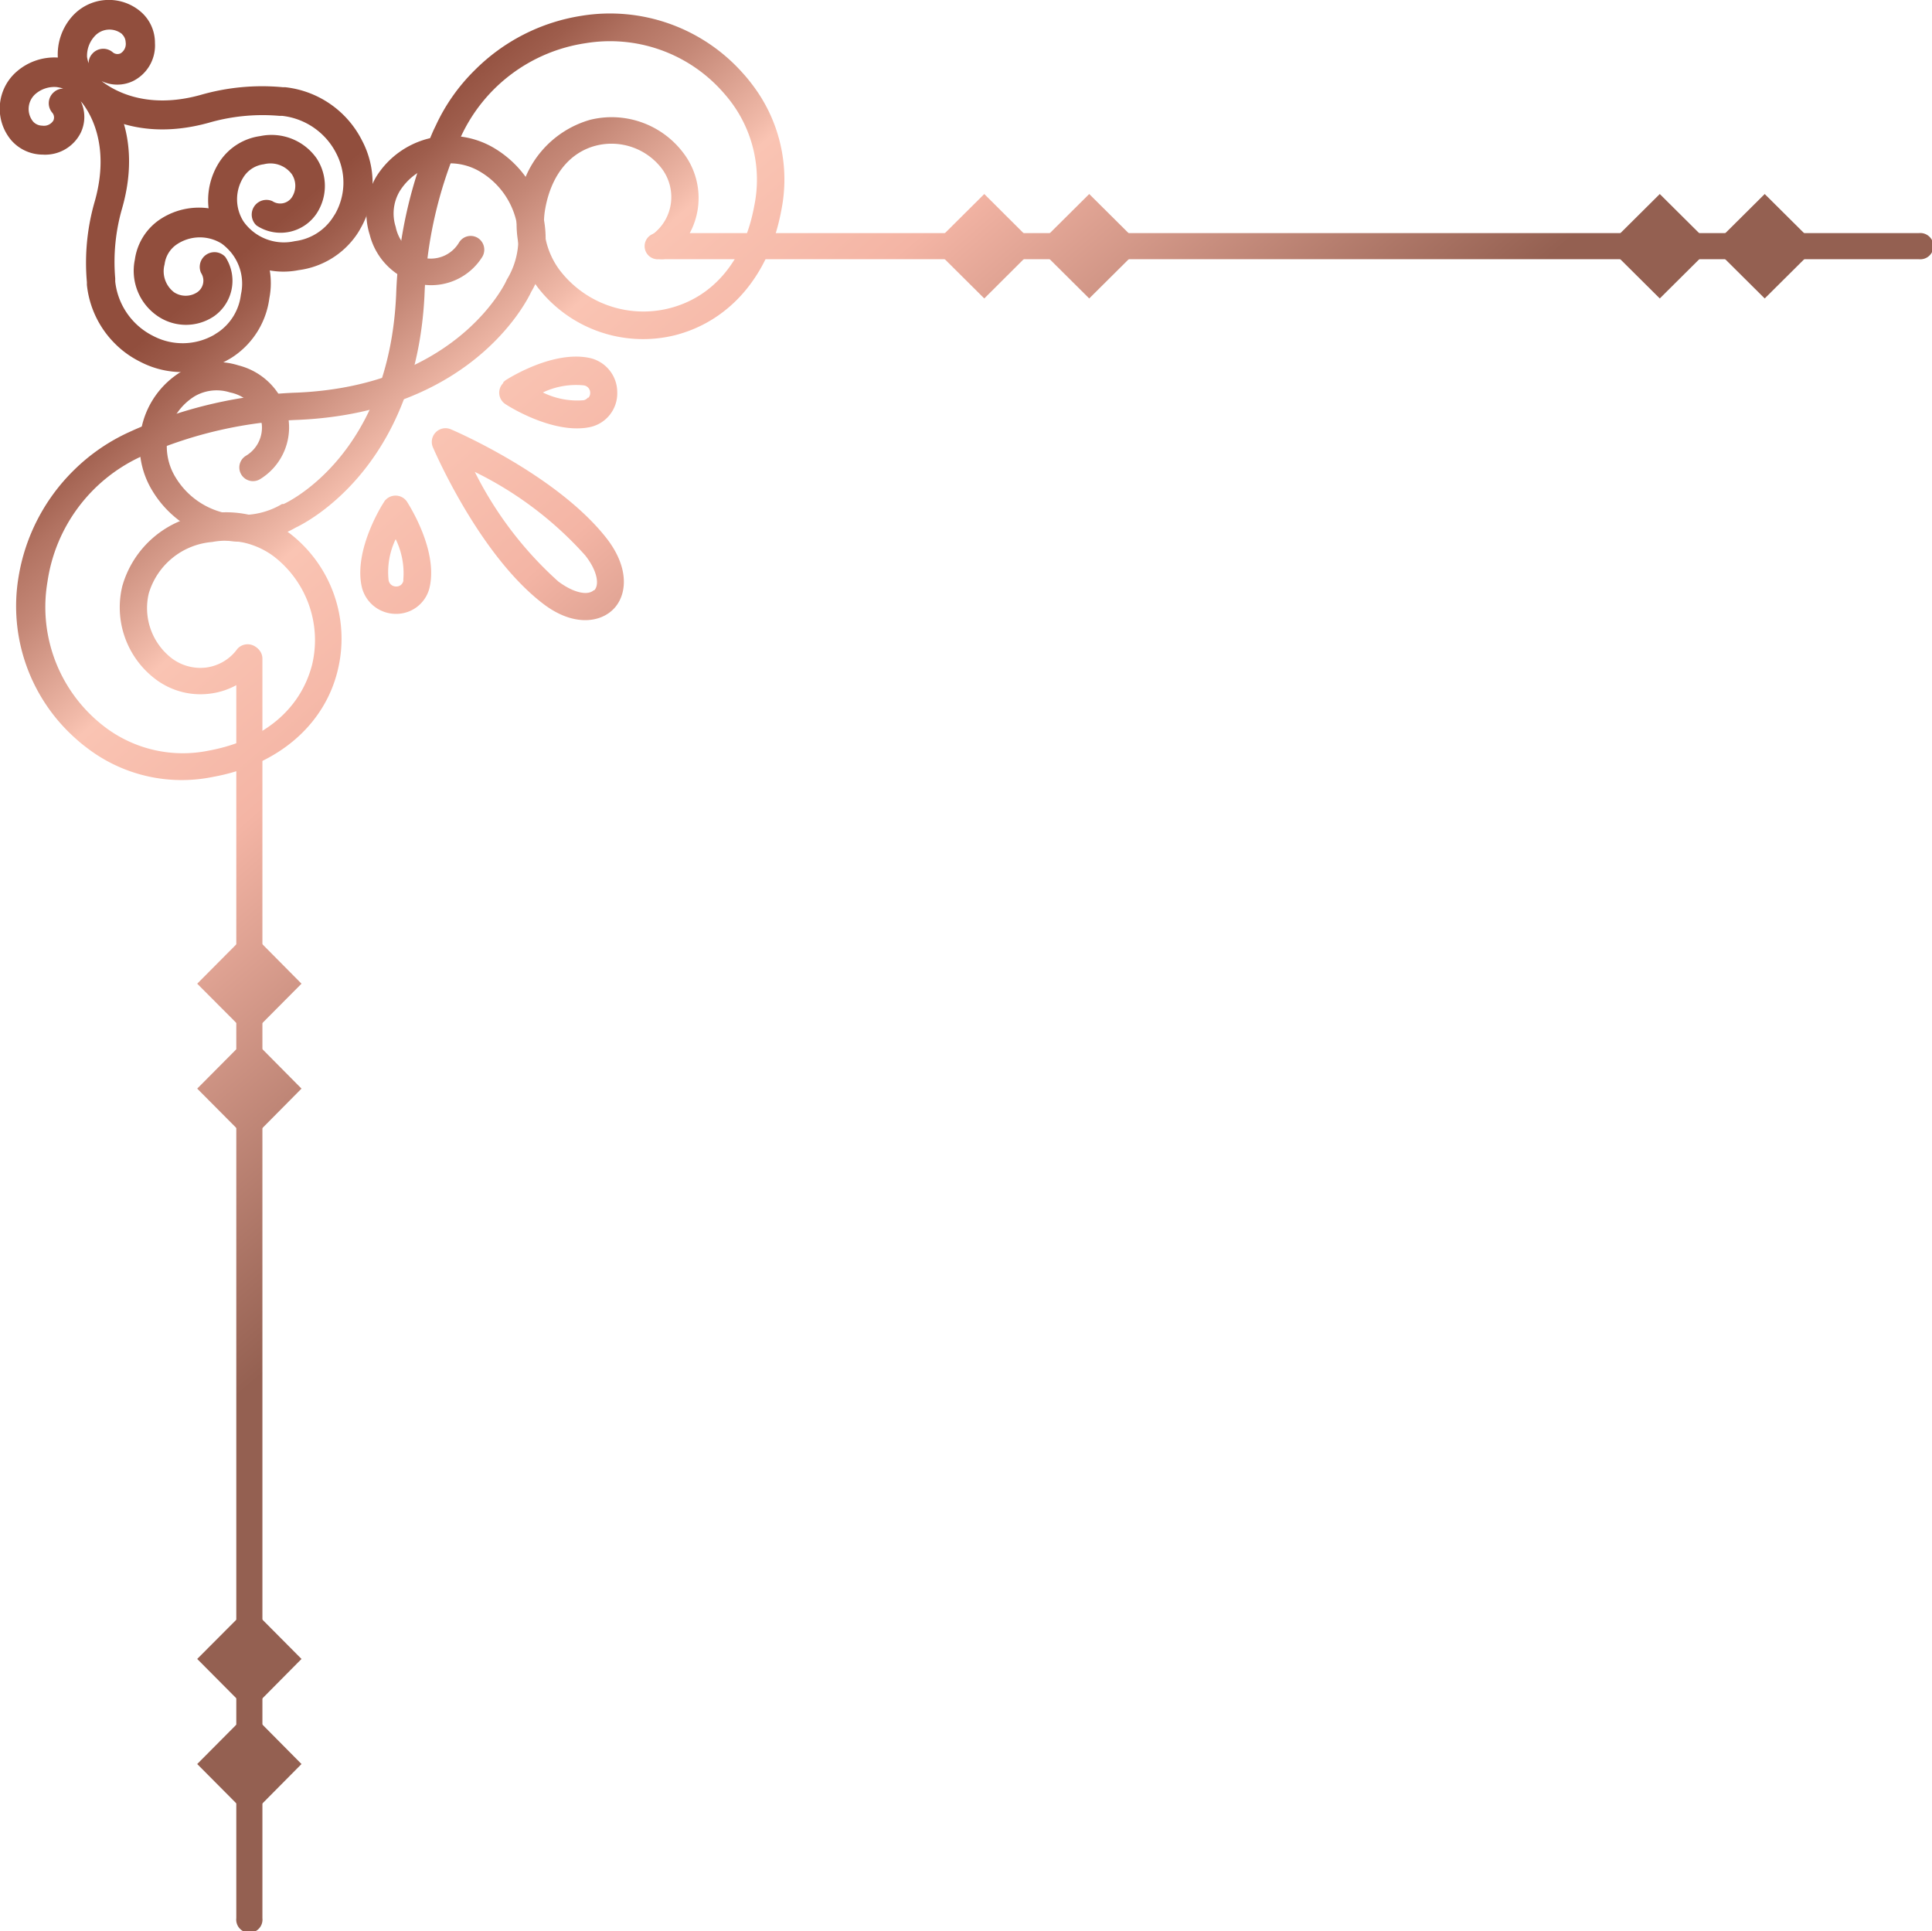 <svg xmlns="http://www.w3.org/2000/svg" xmlns:xlink="http://www.w3.org/1999/xlink" viewBox="0 0 122.07 122.04"><defs><style>.cls-1{fill:url(#New_Gradient_Swatch_copy_11);}.cls-2{fill:url(#New_Gradient_Swatch_copy_11-2);}.cls-3{fill:url(#New_Gradient_Swatch_copy_11-3);}.cls-4{fill:url(#New_Gradient_Swatch_copy_11-4);}.cls-5{fill:url(#New_Gradient_Swatch_copy_11-5);}.cls-6{fill:url(#New_Gradient_Swatch_copy_11-6);}.cls-7{fill:url(#New_Gradient_Swatch_copy_11-7);}.cls-8{fill:url(#New_Gradient_Swatch_copy_11-8);}.cls-9{fill:url(#New_Gradient_Swatch_copy_11-9);}.cls-10{fill:url(#New_Gradient_Swatch_copy_11-10);}.cls-11{fill:url(#New_Gradient_Swatch_copy_11-11);}.cls-12{fill:url(#New_Gradient_Swatch_copy_11-12);}.cls-13{fill:url(#New_Gradient_Swatch_copy_11-13);}.cls-14{fill:url(#New_Gradient_Swatch_copy_11-14);}.cls-15{fill:url(#New_Gradient_Swatch_copy_11-15);}.cls-16{fill:url(#New_Gradient_Swatch_copy_11-16);}.cls-17{fill:url(#New_Gradient_Swatch_copy_11-17);}</style><linearGradient id="New_Gradient_Swatch_copy_11" x1="10.99" y1="19.74" x2="46.63" y2="60.78" gradientUnits="userSpaceOnUse"><stop offset="0" stop-color="#914e3d"/><stop offset="0.05" stop-color="#9e5d4c"/><stop offset="0.1" stop-color="#b27362"/><stop offset="0.16" stop-color="#c48776"/><stop offset="0.28" stop-color="#f1baa9"/><stop offset="0.3" stop-color="#fac4b3"/><stop offset="0.5" stop-color="#f4b5a5"/><stop offset="1" stop-color="#946051"/></linearGradient><linearGradient id="New_Gradient_Swatch_copy_11-2" x1="21.76" y1="10.4" x2="57.4" y2="51.44" xlink:href="#New_Gradient_Swatch_copy_11"/><linearGradient id="New_Gradient_Swatch_copy_11-3" x1="17.25" y1="14.31" x2="52.89" y2="55.35" xlink:href="#New_Gradient_Swatch_copy_11"/><linearGradient id="New_Gradient_Swatch_copy_11-4" x1="11.22" y1="19.54" x2="46.86" y2="60.58" xlink:href="#New_Gradient_Swatch_copy_11"/><linearGradient id="New_Gradient_Swatch_copy_11-5" x1="22.47" y1="9.77" x2="58.11" y2="50.81" xlink:href="#New_Gradient_Swatch_copy_11"/><linearGradient id="New_Gradient_Swatch_copy_11-6" x1="-31.7" y1="56.82" x2="3.94" y2="97.86" xlink:href="#New_Gradient_Swatch_copy_11"/><linearGradient id="New_Gradient_Swatch_copy_11-7" x1="-28.42" y1="53.97" x2="7.22" y2="95.01" xlink:href="#New_Gradient_Swatch_copy_11"/><linearGradient id="New_Gradient_Swatch_copy_11-8" x1="-10.57" y1="38.47" x2="25.07" y2="79.51" xlink:href="#New_Gradient_Swatch_copy_11"/><linearGradient id="New_Gradient_Swatch_copy_11-9" x1="-7.29" y1="35.62" x2="28.35" y2="76.66" xlink:href="#New_Gradient_Swatch_copy_11"/><linearGradient id="New_Gradient_Swatch_copy_11-10" x1="-16.82" y1="43.9" x2="18.82" y2="84.94" xlink:href="#New_Gradient_Swatch_copy_11"/><linearGradient id="New_Gradient_Swatch_copy_11-11" x1="70.36" y1="-31.81" x2="106" y2="9.23" xlink:href="#New_Gradient_Swatch_copy_11"/><linearGradient id="New_Gradient_Swatch_copy_11-12" x1="66.58" y1="-28.53" x2="102.22" y2="12.51" xlink:href="#New_Gradient_Swatch_copy_11"/><linearGradient id="New_Gradient_Swatch_copy_11-13" x1="46.03" y1="-10.69" x2="81.67" y2="30.35" xlink:href="#New_Gradient_Swatch_copy_11"/><linearGradient id="New_Gradient_Swatch_copy_11-14" x1="42.25" y1="-7.4" x2="77.89" y2="33.64" xlink:href="#New_Gradient_Swatch_copy_11"/><linearGradient id="New_Gradient_Swatch_copy_11-15" x1="53.23" y1="-16.93" x2="88.87" y2="24.11" xlink:href="#New_Gradient_Swatch_copy_11"/><linearGradient id="New_Gradient_Swatch_copy_11-16" x1="12.1" y1="18.78" x2="47.74" y2="59.82" xlink:href="#New_Gradient_Swatch_copy_11"/><linearGradient id="New_Gradient_Swatch_copy_11-17" x1="18.75" y1="13.01" x2="54.39" y2="54.05" xlink:href="#New_Gradient_Swatch_copy_11"/></defs><title>weddings-illustration</title><g id="Layer_2" data-name="Layer 2"><g id="Layer_1-2" data-name="Layer 1"><path class="cls-1" d="M4.65,29.73a12.1,12.1,0,0,1,3.5-2.42l.33-.15a28,28,0,0,1,10.3-2.35c10.15-.45,13.2-7,13.23-7.11a.41.41,0,0,1,.05-.09,4.93,4.93,0,0,0-1.69-6.74,3.73,3.73,0,0,0-5.12,1.22A2.76,2.76,0,0,0,25,14.33a2.54,2.54,0,0,0,2,2,2.07,2.07,0,0,0,2-1,.86.86,0,0,1,1.18-.3.88.88,0,0,1,.3,1.19A3.81,3.81,0,0,1,26.84,18a4.26,4.26,0,0,1-3.48-3.17,4.53,4.53,0,0,1,.41-3.66,5.48,5.48,0,0,1,7.49-1.79,6.66,6.66,0,0,1,2.3,9.07c-.34.73-3.86,7.59-14.69,8.08a26.63,26.63,0,0,0-9.65,2.18l-.35.16A10.34,10.34,0,0,0,3,36.76,9.51,9.51,0,0,0,6,45.42c.19.17.39.34.6.5a8.15,8.15,0,0,0,6.6,1.51C16.67,46.79,19,44.8,19.72,42a6.68,6.68,0,0,0-2.42-6.84,5,5,0,0,0-3.9-.91,4.56,4.56,0,0,0-4,3.25,4,4,0,0,0,1.43,4.08,3,3,0,0,0,2.21.6A2.9,2.9,0,0,0,15,41a.87.87,0,0,1,1.38,1.05,4.62,4.62,0,0,1-3.1,1.78,4.7,4.7,0,0,1-3.49-.94,5.68,5.68,0,0,1-2.06-5.86,6.32,6.32,0,0,1,5.36-4.55,6.71,6.71,0,0,1,5.25,1.25,8.4,8.4,0,0,1,3,8.62c-.83,3.46-3.78,6-7.87,6.74a9.83,9.83,0,0,1-8-1.85q-.36-.27-.69-.57a11.18,11.18,0,0,1-3.61-10.2A12.21,12.21,0,0,1,4.65,29.73Z"/><path class="cls-2" d="M30,4.43A12.16,12.16,0,0,1,36.73,1,11.22,11.22,0,0,1,46.94,4.63q.3.33.57.69a9.86,9.86,0,0,1,1.85,8c-.76,4.1-3.28,7-6.74,7.87a8.41,8.41,0,0,1-8.62-3,6.68,6.68,0,0,1-1.25-5.25,6.31,6.31,0,0,1,4.54-5.37,5.67,5.67,0,0,1,5.86,2.06,4.69,4.69,0,0,1-.83,6.59A.87.87,0,0,1,41.1,16a.86.86,0,0,1,.16-1.21,2.93,2.93,0,0,0,1.13-1.95,3,3,0,0,0-.6-2.22,4,4,0,0,0-4.08-1.43c-1.7.41-2.88,1.87-3.26,4a5,5,0,0,0,.92,3.89,6.66,6.66,0,0,0,6.84,2.42c2.82-.68,4.81-3,5.45-6.51a8.19,8.19,0,0,0-1.51-6.6c-.16-.21-.33-.41-.5-.6A9.51,9.51,0,0,0,37,2.73a10.34,10.34,0,0,0-7.88,5.91L29,9a26.9,26.9,0,0,0-2.18,9.68C26.28,29.48,19.41,33,18.68,33.34A6.67,6.67,0,0,1,9.62,31a5.47,5.47,0,0,1,1.79-7.49,4.49,4.49,0,0,1,3.66-.42,4.26,4.26,0,0,1,3.17,3.48,3.83,3.83,0,0,1-1.81,3.71.86.86,0,1,1-.89-1.48,2.07,2.07,0,0,0,1-2,2.55,2.55,0,0,0-2-2,2.77,2.77,0,0,0-2.24.24,3.73,3.73,0,0,0-1.21,5.12,4.92,4.92,0,0,0,6.73,1.69l.1,0c.27-.12,6.66-3.13,7.11-13.22A28.24,28.24,0,0,1,27.39,8.23l.15-.31A11.92,11.92,0,0,1,30,4.43Z"/><path class="cls-3" d="M27.54,27.31a.86.86,0,0,1,.95-.18c.27.11,6.73,2.91,9.84,6.89,1.48,1.91,1.28,3.63.41,4.49s-2.59,1.08-4.49-.41c-4-3.11-6.78-9.57-6.9-9.84A.86.86,0,0,1,27.54,27.31Zm10,10c.33-.32.24-1.19-.56-2.21h0A22.84,22.84,0,0,0,30,29.82a23.29,23.29,0,0,0,5.27,6.92C36.33,37.53,37.19,37.62,37.52,37.29Zm.12-2.74h0Z"/><path class="cls-4" d="M24.38,31.57a.87.87,0,0,1,1.34.14c.19.31,1.89,3,1.45,5.28h0A2.16,2.16,0,0,1,25,38.79,2.21,2.21,0,0,1,22.84,37c-.45-2.25,1.23-5,1.42-5.27A.53.53,0,0,1,24.38,31.57Zm1.94,5.25-.84-.16A4.91,4.91,0,0,0,25,34.07a4.8,4.8,0,0,0-.45,2.57.47.47,0,0,0,.48.42.44.44,0,0,0,.46-.4Z"/><path class="cls-5" d="M31.8,24.15l.14-.12c.3-.19,3-1.87,5.27-1.42A2.22,2.22,0,0,1,39,24.8,2.18,2.18,0,0,1,37.22,27h0c-2.25.43-5-1.27-5.28-1.46a.86.86,0,0,1-.14-1.34Zm5.36,1a.42.42,0,0,0,.13-.32.47.47,0,0,0-.42-.48,4.89,4.89,0,0,0-2.57.45,4.91,4.91,0,0,0,2.59.49A.53.53,0,0,0,37.16,25.11Z"/><polygon class="cls-6" points="12.46 111.47 15.76 108.15 19.05 111.47 15.76 114.79 12.46 111.47"/><polygon class="cls-7" points="12.46 104.83 15.76 101.52 19.05 104.83 15.76 108.15 12.46 104.83"/><polygon class="cls-8" points="12.46 68.79 15.76 65.47 19.05 68.79 15.76 72.11 12.46 68.79"/><polygon class="cls-9" points="12.46 62.16 15.76 58.84 19.05 62.16 15.76 65.47 12.46 62.16"/><path class="cls-10" d="M15.76,40.79a.83.83,0,0,0-.83.83v79.59a.83.83,0,1,0,1.65,0V41.62A.83.83,0,0,0,15.76,40.79Z"/><polygon class="cls-11" points="111.5 18.86 108.18 15.56 111.5 12.26 114.82 15.56 111.5 18.86"/><polygon class="cls-12" points="104.87 18.86 101.55 15.56 104.87 12.26 108.19 15.56 104.87 18.86"/><polygon class="cls-13" points="68.82 18.86 65.5 15.56 68.82 12.26 72.14 15.56 68.82 18.86"/><polygon class="cls-14" points="62.19 18.86 58.87 15.56 62.19 12.26 65.5 15.56 62.19 18.86"/><path class="cls-15" d="M121.24,14.73H41.65a.83.83,0,1,0,0,1.65h79.59a.83.83,0,1,0,0-1.65Z"/><path class="cls-16" d="M7.27,21.72A6.13,6.13,0,0,1,5.49,18l0-.17A13.91,13.91,0,0,1,6,12.68c1-3.6-.38-5.68-.9-6.29a2.31,2.31,0,0,1,0,2,2.51,2.51,0,0,1-2.4,1.38,2.65,2.65,0,0,1-2-.92,3.1,3.1,0,0,1,.37-4.34,3.63,3.63,0,0,1,5.1.36c.39.37,3,3.19,1.55,8.28a12.17,12.17,0,0,0-.44,4.44l0,.2A4.38,4.38,0,0,0,9.7,21.24a4,4,0,0,0,3.81-.07l.28-.18a3.36,3.36,0,0,0,1.43-2.37A3.12,3.12,0,0,0,14,15.39a2.61,2.61,0,0,0-2.84.06,1.78,1.78,0,0,0-.76,1.25A1.67,1.67,0,0,0,11,18.47a1.33,1.33,0,0,0,1.46,0,.89.89,0,0,0,.24-1.23.93.93,0,0,1,1.54-1A2.74,2.74,0,0,1,13.5,20,3.17,3.17,0,0,1,10,20a3.46,3.46,0,0,1-1.48-3.59,3.67,3.67,0,0,1,1.55-2.52,4.45,4.45,0,0,1,4.85-.1,4.94,4.94,0,0,1,2.1,5.05,5.27,5.27,0,0,1-2.23,3.66,4.11,4.11,0,0,1-.39.24,5.75,5.75,0,0,1-5.56.11A6,6,0,0,1,7.27,21.72ZM4,5.6a2.16,2.16,0,0,0-.44-.1,1.83,1.83,0,0,0-1.31.43,1.26,1.26,0,0,0-.16,1.75.79.79,0,0,0,.58.26.7.7,0,0,0,.7-.32.46.46,0,0,0-.07-.5.92.92,0,0,1,.11-1.3A.88.88,0,0,1,4,5.6Z"/><path class="cls-17" d="M4.71,6a3.62,3.62,0,0,1-.18-4.93A3.1,3.1,0,0,1,8.87.72a2.58,2.58,0,0,1,.92,2,2.51,2.51,0,0,1-1.38,2.4,2.31,2.31,0,0,1-2,0C7,5.57,9.07,7,12.67,6a14,14,0,0,1,5.19-.49l.15,0a6.19,6.19,0,0,1,4.87,3.38,5.75,5.75,0,0,1-.11,5.56,4.11,4.11,0,0,1-.24.39,5.27,5.27,0,0,1-3.66,2.23A4.94,4.94,0,0,1,13.82,15a4.45,4.45,0,0,1,.1-4.85,3.67,3.67,0,0,1,2.52-1.55A3.48,3.48,0,0,1,20,10,3.17,3.17,0,0,1,20,13.5a2.74,2.74,0,0,1-3.79.75.93.93,0,0,1,1-1.54.89.89,0,0,0,1.23-.24,1.33,1.33,0,0,0,0-1.46,1.68,1.68,0,0,0-1.77-.63,1.78,1.78,0,0,0-1.25.76A2.61,2.61,0,0,0,15.39,14a3.12,3.12,0,0,0,3.23,1.24A3.36,3.36,0,0,0,21,13.79l.18-.28a4,4,0,0,0,.07-3.81,4.38,4.38,0,0,0-3.43-2.38l-.18,0a12.23,12.23,0,0,0-4.46.44C8.08,9.17,5.27,6.59,4.89,6.19Zm3-3.85,0,0a1.26,1.26,0,0,0-1.75.16A1.83,1.83,0,0,0,5.5,3.6,2.16,2.16,0,0,0,5.6,4a.88.88,0,0,1,.22-.59.92.92,0,0,1,1.3-.11.46.46,0,0,0,.5.07.7.7,0,0,0,.32-.7A.74.74,0,0,0,7.72,2.17Z"/></g></g></svg>